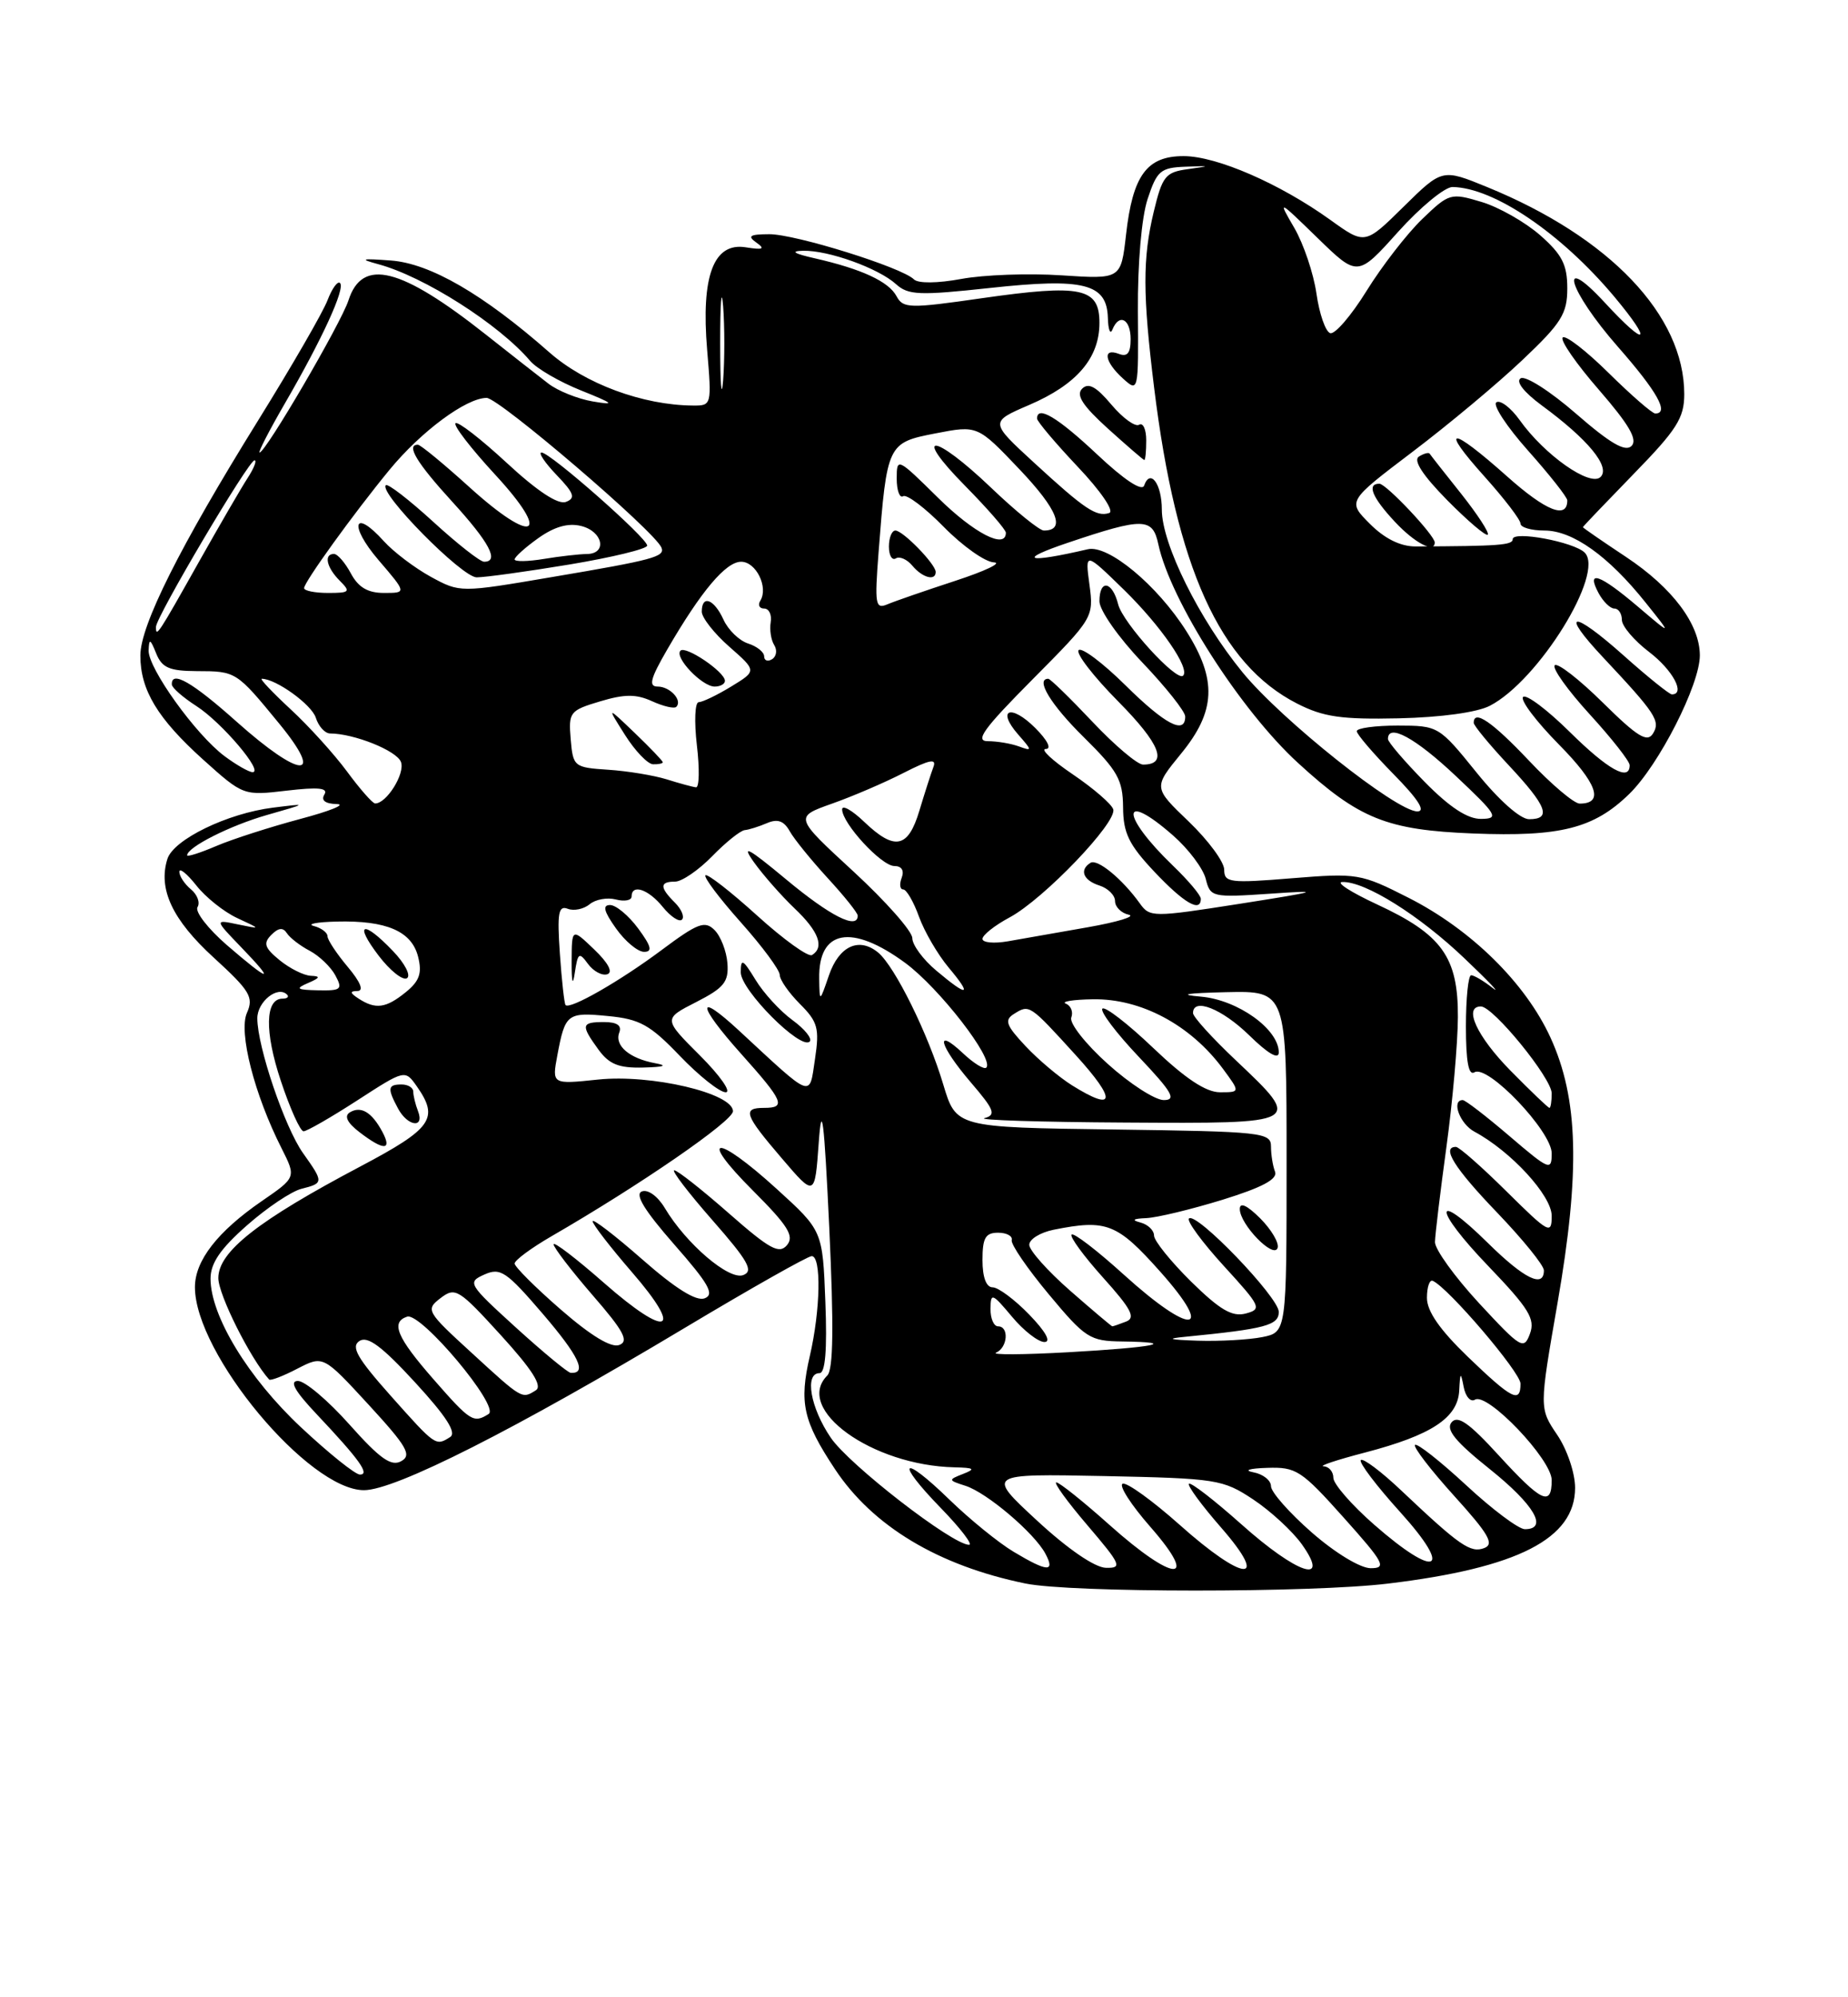 <?xml version="1.0" encoding="UTF-8" standalone="no"?>
<!DOCTYPE svg PUBLIC "-//W3C//DTD SVG 1.1//EN" "http://www.w3.org/Graphics/SVG/1.1/DTD/svg11.dtd" >
<svg xmlns="http://www.w3.org/2000/svg" xmlns:xlink="http://www.w3.org/1999/xlink" version="1.1" viewBox="0 0 237 256">
 <g >
 <path fill="currentColor"
d=" M 178.03 202.97 C 194.69 200.96 202.00 197.21 202.00 190.70 C 202.00 188.80 200.98 185.79 199.70 183.90 C 197.40 180.50 197.40 180.50 199.75 167.00 C 202.68 150.13 202.43 140.80 198.84 132.98 C 195.64 126.00 188.68 119.15 180.64 115.07 C 174.51 111.96 174.08 111.89 165.67 112.57 C 157.71 113.22 157.00 113.13 157.00 111.47 C 157.00 110.47 154.95 107.70 152.45 105.30 C 147.91 100.95 147.91 100.95 151.45 96.62 C 155.93 91.16 156.11 87.14 152.14 80.89 C 148.41 75.00 142.12 69.78 139.50 70.40 C 131.61 72.24 130.31 71.80 137.00 69.55 C 146.62 66.31 147.82 66.33 148.55 69.75 C 150.10 76.98 159.09 91.05 166.49 97.81 C 174.31 104.97 177.86 106.39 188.94 106.83 C 200.11 107.27 204.40 106.19 208.94 101.77 C 212.75 98.07 218.00 87.76 218.00 84.00 C 217.99 80.01 214.50 75.35 208.54 71.39 C 205.49 69.37 203.00 67.65 203.00 67.57 C 203.00 67.49 205.93 64.43 209.50 60.76 C 215.05 55.07 216.00 53.58 216.00 50.52 C 216.00 40.43 206.45 30.40 190.73 23.98 C 184.96 21.62 184.96 21.62 180.00 26.50 C 175.05 31.38 175.05 31.38 170.59 28.17 C 164.12 23.53 156.05 20.02 151.81 20.01 C 147.08 20.00 145.27 22.46 144.41 30.08 C 143.76 35.79 143.76 35.79 136.13 35.29 C 131.93 35.01 126.16 35.22 123.30 35.75 C 120.22 36.32 117.74 36.34 117.21 35.81 C 115.67 34.27 101.98 30.00 98.65 30.02 C 96.15 30.03 95.81 30.25 97.00 31.09 C 98.17 31.92 97.86 32.05 95.65 31.70 C 91.52 31.03 89.89 35.35 90.69 44.86 C 91.28 51.90 91.26 52.00 88.90 51.98 C 82.45 51.94 75.03 49.20 70.45 45.16 C 61.98 37.71 55.16 33.76 50.12 33.39 C 46.33 33.11 46.04 33.19 48.50 33.86 C 54.40 35.45 64.01 41.57 68.00 46.27 C 68.83 47.24 71.75 48.94 74.50 50.04 C 78.76 51.75 78.98 51.96 76.00 51.45 C 74.08 51.12 71.52 50.09 70.33 49.17 C 69.13 48.25 65.53 45.43 62.33 42.90 C 51.37 34.24 46.46 33.01 44.69 38.50 C 43.72 41.47 34.06 58.00 33.29 58.00 C 33.07 58.00 34.52 55.19 36.51 51.75 C 41.30 43.50 44.30 36.97 43.61 36.28 C 43.31 35.97 42.58 36.97 42.00 38.49 C 41.42 40.02 37.42 46.94 33.11 53.88 C 23.05 70.08 18.00 80.16 18.00 84.02 C 18.00 88.45 20.21 92.10 26.06 97.37 C 31.19 101.98 31.23 101.99 36.76 101.34 C 40.84 100.86 42.12 100.99 41.60 101.84 C 41.14 102.59 41.71 103.02 43.19 103.06 C 44.46 103.09 42.35 103.95 38.50 104.97 C 34.65 106.00 29.81 107.55 27.75 108.43 C 25.69 109.31 24.00 109.85 24.00 109.63 C 24.00 108.59 29.51 105.81 34.24 104.46 C 39.50 102.96 39.50 102.96 35.00 103.52 C 29.16 104.25 22.26 107.60 21.47 110.09 C 20.25 113.94 22.11 117.90 27.41 122.74 C 32.06 126.99 32.56 127.82 31.67 129.82 C 30.57 132.29 32.62 140.30 36.12 147.20 C 37.99 150.91 37.99 150.91 33.57 153.95 C 27.89 157.86 25.00 161.58 25.00 164.98 C 25.00 173.50 39.58 191.00 46.68 191.00 C 50.69 191.00 65.98 183.27 87.85 170.18 C 96.29 165.13 103.60 161.00 104.10 161.00 C 105.35 161.00 105.23 167.87 103.86 173.79 C 102.47 179.80 102.99 182.13 107.08 188.30 C 111.92 195.62 120.34 200.67 131.50 202.96 C 137.34 204.16 168.17 204.17 178.03 202.97 Z  M 130.00 198.90 C 128.07 197.75 124.37 194.74 121.77 192.22 C 115.63 186.25 114.69 187.15 120.66 193.29 C 123.18 195.88 124.80 198.00 124.28 198.00 C 122.14 198.00 108.90 187.75 106.54 184.27 C 103.92 180.42 103.16 176.00 105.10 176.00 C 105.84 176.00 106.09 173.05 105.85 166.87 C 105.50 157.74 105.50 157.74 99.59 152.37 C 91.79 145.28 89.40 145.44 96.54 152.58 C 101.07 157.11 101.89 158.43 100.93 159.59 C 99.93 160.78 98.72 160.12 93.47 155.51 C 90.02 152.48 86.87 150.00 86.47 150.00 C 86.08 150.00 88.28 152.88 91.37 156.40 C 95.96 161.63 96.68 162.91 95.32 163.43 C 93.50 164.13 88.00 159.43 85.26 154.84 C 84.36 153.33 83.10 152.41 82.32 152.71 C 81.37 153.07 82.65 155.15 86.47 159.51 C 90.90 164.55 91.67 165.91 90.37 166.41 C 89.29 166.82 86.64 165.17 82.38 161.43 C 78.87 158.35 76.00 156.15 76.00 156.53 C 76.00 156.91 78.26 159.84 81.03 163.04 C 87.77 170.81 85.68 171.64 77.48 164.45 C 73.92 161.32 71.00 159.09 71.00 159.49 C 71.00 159.90 73.25 162.83 76.00 166.01 C 80.00 170.61 80.69 171.91 79.42 172.39 C 78.39 172.79 75.77 171.20 71.92 167.85 C 68.66 165.02 66.00 162.36 66.00 161.95 C 66.00 161.53 68.14 159.95 70.75 158.44 C 82.12 151.87 94.00 143.69 94.00 142.43 C 94.00 140.12 83.51 137.66 76.71 138.37 C 70.78 138.99 70.78 138.99 71.48 135.25 C 72.48 129.92 72.74 129.72 77.99 130.23 C 82.05 130.62 83.37 131.35 87.19 135.34 C 89.65 137.90 92.29 140.00 93.07 140.00 C 93.84 140.00 92.36 137.88 89.77 135.29 C 85.06 130.59 85.06 130.59 89.28 128.44 C 92.86 126.61 93.47 125.86 93.29 123.46 C 93.17 121.91 92.43 120.00 91.64 119.21 C 90.40 117.97 89.50 118.30 84.85 121.77 C 79.52 125.75 73.07 129.44 72.53 128.82 C 72.37 128.65 72.04 125.67 71.80 122.21 C 71.44 117.03 71.62 116.02 72.81 116.48 C 73.60 116.79 74.87 116.52 75.62 115.90 C 76.37 115.27 77.89 115.00 78.99 115.29 C 80.10 115.58 81.00 115.40 81.00 114.91 C 81.00 113.25 83.16 113.97 85.00 116.25 C 86.01 117.49 87.11 118.22 87.46 117.87 C 87.81 117.52 87.40 116.54 86.55 115.69 C 84.58 113.73 84.59 113.00 86.58 113.00 C 87.44 113.00 89.58 111.54 91.33 109.75 C 93.07 107.96 94.95 106.46 95.50 106.40 C 96.05 106.35 97.34 105.94 98.37 105.50 C 99.72 104.92 100.54 105.21 101.28 106.54 C 101.85 107.56 104.05 110.26 106.16 112.56 C 108.27 114.85 110.00 117.01 110.00 117.36 C 110.00 119.20 106.49 117.43 100.86 112.75 C 95.94 108.66 95.02 108.16 96.68 110.50 C 97.86 112.15 100.21 114.82 101.91 116.44 C 105.00 119.37 105.76 121.41 104.14 122.41 C 103.67 122.71 100.50 120.43 97.10 117.35 C 93.70 114.27 90.71 111.95 90.47 112.19 C 90.23 112.44 92.27 115.15 95.02 118.23 C 97.76 121.30 100.00 124.33 100.00 124.96 C 100.00 125.58 101.17 127.26 102.59 128.68 C 104.88 130.97 105.11 131.80 104.52 135.74 C 103.77 140.75 104.36 140.97 94.77 132.09 C 89.24 126.97 89.39 128.75 95.01 135.03 C 100.50 141.16 100.86 142.00 98.00 142.00 C 95.16 142.00 95.46 142.86 100.26 148.46 C 104.50 153.42 104.50 153.42 105.00 146.46 C 105.39 141.01 105.69 143.37 106.35 157.35 C 106.94 170.00 106.87 175.53 106.10 176.30 C 101.80 180.60 111.82 187.83 122.41 188.07 C 124.96 188.13 125.15 188.28 123.50 188.92 C 121.58 189.67 121.59 189.73 123.82 190.44 C 126.55 191.31 132.65 196.48 134.07 199.14 C 135.36 201.55 134.32 201.49 130.00 198.90 Z  M 84.00 136.27 C 80.72 135.66 78.78 134.01 79.42 132.34 C 79.77 131.44 79.12 131.00 77.47 131.00 C 74.53 131.00 74.46 131.38 76.75 134.53 C 78.13 136.42 79.36 136.91 82.50 136.83 C 85.21 136.76 85.70 136.58 84.00 136.27 Z  M 101.63 130.75 C 100.05 129.60 97.92 127.28 96.89 125.58 C 95.26 122.92 95.01 122.79 95.00 124.63 C 95.00 126.91 102.70 134.63 103.84 133.50 C 104.20 133.13 103.21 131.90 101.63 130.75 Z  M 75.41 123.55 C 76.11 124.50 77.22 125.09 77.89 124.87 C 78.64 124.62 78.00 123.41 76.21 121.70 C 73.33 118.94 73.33 118.94 73.31 123.22 C 73.30 125.96 73.45 126.48 73.72 124.66 C 74.11 122.10 74.27 121.99 75.41 123.55 Z  M 81.84 119.00 C 80.62 117.35 79.00 116.00 78.24 116.00 C 77.24 116.00 77.44 116.81 79.00 119.00 C 80.17 120.65 81.79 122.00 82.60 122.00 C 83.71 122.00 83.53 121.29 81.84 119.00 Z  M 133.00 194.90 C 126.50 188.89 126.50 188.89 141.58 189.19 C 156.03 189.49 156.83 189.61 160.72 192.19 C 162.95 193.67 165.76 196.26 166.96 197.94 C 170.70 203.20 166.37 201.77 159.20 195.37 C 155.74 192.29 152.72 189.95 152.48 190.18 C 152.25 190.41 154.11 192.94 156.61 195.80 C 162.94 203.05 159.53 202.80 151.25 195.41 C 147.81 192.35 144.54 189.99 143.99 190.17 C 143.43 190.36 145.04 192.87 147.57 195.75 C 153.91 203.00 150.57 202.84 142.34 195.50 C 138.95 192.47 135.86 190.00 135.47 190.00 C 135.08 190.00 136.87 192.47 139.46 195.50 C 143.77 200.55 143.97 201.00 141.83 200.95 C 140.41 200.92 136.95 198.55 133.00 194.90 Z  M 168.23 196.42 C 165.35 193.90 163.00 191.24 163.00 190.49 C 163.00 189.75 161.99 188.94 160.75 188.71 C 159.46 188.46 160.20 188.21 162.50 188.14 C 166.22 188.01 166.90 188.45 172.31 194.50 C 177.51 200.31 177.88 201.00 175.79 201.00 C 174.46 201.00 171.24 199.05 168.23 196.42 Z  M 176.23 195.42 C 173.35 192.90 171.00 190.20 171.00 189.42 C 171.00 188.64 170.44 187.97 169.75 187.94 C 169.06 187.91 171.46 187.11 175.08 186.17 C 183.60 183.94 186.96 181.73 187.14 178.23 C 187.26 175.85 187.33 175.79 187.71 177.76 C 187.95 179.01 188.60 179.75 189.16 179.40 C 190.75 178.42 199.00 187.06 199.00 189.71 C 199.00 193.15 197.70 192.54 192.20 186.53 C 188.40 182.37 186.95 181.36 186.16 182.30 C 185.39 183.23 186.64 184.77 191.06 188.30 C 196.77 192.87 198.60 196.00 195.56 196.00 C 194.76 196.00 191.37 193.46 188.03 190.36 C 184.68 187.26 181.73 184.94 181.47 185.20 C 181.21 185.45 183.47 188.39 186.49 191.73 C 190.92 196.62 191.67 197.91 190.35 198.42 C 188.59 199.09 187.20 198.12 179.77 191.10 C 177.17 188.63 174.81 186.86 174.52 187.14 C 174.24 187.43 176.52 190.44 179.59 193.83 C 186.45 201.42 184.27 202.46 176.23 195.42 Z  M 38.60 182.94 C 31.85 176.63 27.00 168.66 27.00 163.89 C 27.00 161.91 28.26 160.06 31.67 157.06 C 34.23 154.80 37.38 152.69 38.67 152.37 C 41.52 151.65 41.52 151.54 38.87 147.81 C 36.52 144.51 33.00 134.14 33.00 130.52 C 33.00 128.38 35.62 126.29 36.81 127.48 C 37.10 127.76 36.84 128.00 36.23 128.00 C 34.00 128.00 33.91 132.22 36.01 138.52 C 37.19 142.08 38.51 145.00 38.93 145.00 C 39.35 145.00 42.45 143.22 45.82 141.04 C 51.94 137.08 51.94 137.08 53.47 139.26 C 56.33 143.35 55.42 144.64 46.25 149.49 C 33.08 156.44 28.00 160.43 28.00 163.81 C 28.00 165.95 32.12 174.16 34.52 176.82 C 34.68 177.00 36.31 176.38 38.13 175.43 C 41.45 173.72 41.45 173.72 47.27 180.04 C 52.20 185.40 52.84 186.51 51.46 187.28 C 50.18 188.00 48.74 186.99 44.83 182.60 C 42.09 179.52 39.11 177.00 38.21 177.00 C 37.08 177.00 37.81 178.30 40.60 181.25 C 46.10 187.08 47.48 189.00 46.16 189.00 C 45.56 189.00 42.16 186.27 38.60 182.94 Z  M 49.03 145.06 C 47.68 142.54 46.28 141.71 44.86 142.58 C 44.11 143.05 44.53 143.91 46.11 145.12 C 49.22 147.51 50.33 147.48 49.03 145.06 Z  M 53.61 142.42 C 53.27 141.55 53.00 140.42 53.00 139.92 C 53.00 139.41 52.33 139.00 51.50 139.00 C 49.73 139.00 49.65 139.48 51.04 142.07 C 52.27 144.38 54.48 144.68 53.61 142.42 Z  M 50.09 178.88 C 45.81 174.07 44.98 172.62 46.09 171.88 C 47.14 171.19 48.96 172.54 53.23 177.18 C 57.24 181.54 58.59 183.64 57.73 184.19 C 55.87 185.37 55.88 185.38 50.09 178.88 Z  M 55.58 176.77 C 50.89 171.41 50.08 169.47 52.21 168.76 C 53.98 168.17 64.14 180.29 62.67 181.23 C 60.73 182.46 60.33 182.20 55.58 176.77 Z  M 60.50 173.41 C 54.68 168.09 54.56 167.87 56.50 166.38 C 58.39 164.94 58.82 165.20 64.23 171.13 C 68.24 175.53 69.59 177.64 68.73 178.19 C 66.93 179.33 67.01 179.38 60.50 173.41 Z  M 188.25 173.91 C 184.65 170.44 183.00 168.07 183.00 166.35 C 183.00 164.96 183.34 163.98 183.75 164.17 C 185.74 165.05 195.00 175.89 195.00 177.35 C 195.00 179.91 193.91 179.35 188.25 173.91 Z  M 66.16 170.15 C 60.04 164.58 59.90 164.35 62.12 163.36 C 64.18 162.44 64.94 162.96 69.62 168.41 C 74.25 173.81 75.33 176.09 73.19 175.96 C 72.81 175.93 69.65 173.32 66.16 170.15 Z  M 127.75 173.37 C 129.23 172.73 129.44 170.00 128.00 170.00 C 127.45 170.00 127.01 168.99 127.03 167.75 C 127.05 165.66 127.24 165.73 129.78 168.76 C 131.27 170.55 133.15 172.01 133.95 172.01 C 134.84 172.00 134.10 170.67 132.00 168.50 C 130.13 166.57 128.02 165.00 127.30 165.00 C 126.48 165.00 126.00 163.71 126.00 161.50 C 126.00 158.67 126.38 158.00 128.00 158.00 C 129.10 158.00 129.89 158.43 129.75 158.95 C 129.61 159.47 131.75 162.59 134.50 165.89 C 139.20 171.53 139.77 171.89 143.92 171.94 C 151.37 172.04 148.05 172.70 137.00 173.32 C 131.22 173.64 127.06 173.67 127.75 173.37 Z  M 189.69 167.04 C 186.56 163.65 184.01 160.12 184.03 159.19 C 184.05 158.26 184.71 152.78 185.50 147.00 C 186.29 141.22 186.95 133.75 186.97 130.38 C 187.01 122.67 184.93 119.77 176.56 115.90 C 173.23 114.35 171.24 113.07 172.16 113.05 C 175.07 112.96 182.04 117.32 187.85 122.87 C 190.96 125.83 192.56 127.52 191.42 126.63 C 190.28 125.73 189.04 125.00 188.67 125.00 C 188.30 125.00 188.00 127.95 188.00 131.56 C 188.00 136.05 188.34 137.91 189.09 137.44 C 190.79 136.39 199.00 145.00 199.00 147.83 C 199.00 150.11 198.70 149.99 193.59 145.62 C 190.62 143.08 187.92 141.00 187.59 141.00 C 186.09 141.00 187.22 144.05 189.09 145.05 C 193.77 147.56 199.00 153.24 199.00 155.84 C 199.00 158.28 198.65 158.09 193.22 152.72 C 190.04 149.57 187.12 147.00 186.72 147.00 C 184.82 147.00 186.52 149.72 192.00 155.42 C 195.30 158.86 198.00 162.19 198.00 162.83 C 198.00 165.15 195.48 163.91 190.81 159.31 C 183.71 152.32 183.78 154.91 190.90 162.31 C 196.09 167.72 196.91 169.06 196.21 170.95 C 195.43 173.06 195.06 172.83 189.69 167.04 Z  M 152.00 171.34 C 162.27 170.33 164.00 169.87 164.00 168.15 C 164.00 166.28 153.40 155.26 152.48 156.18 C 152.17 156.49 154.18 159.23 156.95 162.26 C 161.72 167.47 161.87 167.80 159.75 168.36 C 158.01 168.81 156.45 167.89 152.75 164.26 C 150.14 161.68 148.00 159.03 148.00 158.36 C 148.00 157.69 147.21 156.94 146.25 156.69 C 145.07 156.38 145.31 156.20 147.00 156.13 C 148.38 156.07 152.77 155.01 156.77 153.78 C 161.88 152.20 163.88 151.13 163.52 150.18 C 163.23 149.44 163.00 147.98 163.00 146.94 C 163.00 145.15 161.87 145.03 142.81 144.77 C 122.62 144.50 122.62 144.50 120.97 139.00 C 119.02 132.48 114.77 123.89 112.63 122.10 C 110.17 120.06 107.60 121.25 106.31 125.01 C 105.11 128.50 105.11 128.50 105.06 125.45 C 104.94 119.16 109.21 118.37 116.08 123.41 C 120.45 126.62 127.55 135.78 126.49 136.84 C 126.22 137.12 124.87 136.29 123.50 135.00 C 119.79 131.52 120.47 134.02 124.51 138.74 C 127.53 142.26 127.78 142.91 126.26 143.31 C 125.29 143.56 133.39 143.82 144.25 143.88 C 167.13 144.02 167.09 144.04 158.50 135.91 C 155.47 133.05 153.00 130.33 153.00 129.85 C 153.00 127.82 156.71 129.29 160.21 132.70 C 162.63 135.07 164.00 135.86 164.00 134.89 C 164.00 131.91 158.74 128.15 154.00 127.74 C 151.01 127.48 152.10 127.29 157.25 127.17 C 165.00 127.00 165.00 127.00 165.00 148.88 C 165.00 170.75 165.00 170.75 161.88 171.38 C 160.16 171.72 156.44 171.93 153.62 171.84 C 149.93 171.72 149.47 171.58 152.00 171.34 Z  M 161.62 156.16 C 159.93 154.48 159.00 154.05 159.00 154.96 C 159.00 156.93 163.36 161.42 163.85 159.95 C 164.06 159.31 163.06 157.61 161.62 156.16 Z  M 137.23 165.42 C 134.35 162.90 132.00 160.26 132.00 159.55 C 132.00 158.83 133.41 157.97 135.12 157.62 C 141.93 156.26 143.27 156.79 148.82 163.02 C 155.92 171.00 152.81 171.24 144.13 163.38 C 140.71 160.28 137.70 157.97 137.43 158.24 C 137.16 158.50 138.98 160.99 141.47 163.76 C 145.08 167.77 145.68 168.91 144.42 169.39 C 143.55 169.73 142.75 170.00 142.65 170.00 C 142.55 170.00 140.11 167.94 137.23 165.42 Z  M 193.71 137.22 C 189.41 132.85 187.63 129.00 189.92 129.00 C 191.50 129.00 199.00 138.20 199.00 140.14 C 199.00 141.16 198.87 142.00 198.71 142.00 C 198.55 142.00 196.30 139.85 193.71 137.22 Z  M 137.50 139.12 C 135.85 138.09 133.16 135.83 131.52 134.08 C 129.03 131.43 128.78 130.75 130.02 129.97 C 132.02 128.71 132.01 128.70 137.97 135.25 C 143.24 141.04 143.05 142.58 137.50 139.12 Z  M 142.06 136.36 C 139.22 133.81 137.12 131.14 137.39 130.42 C 137.66 129.71 137.35 128.91 136.69 128.64 C 136.04 128.38 137.59 128.12 140.14 128.08 C 146.32 127.97 152.68 131.37 156.83 136.98 C 159.06 140.00 159.06 140.00 156.46 140.00 C 154.66 140.00 152.02 138.25 147.92 134.34 C 144.66 131.23 141.71 128.95 141.38 129.28 C 141.05 129.62 143.14 132.39 146.03 135.44 C 150.33 139.98 150.92 141.00 149.25 141.00 C 148.13 141.00 144.89 138.91 142.06 136.36 Z  M 46.00 128.00 C 44.87 127.27 44.83 127.03 45.84 127.02 C 46.69 127.01 46.24 125.88 44.59 123.92 C 43.17 122.23 42.00 120.46 42.00 120.00 C 42.00 119.53 41.21 118.94 40.25 118.69 C 39.29 118.44 40.61 118.18 43.18 118.12 C 49.57 117.96 52.80 119.36 53.62 122.63 C 54.15 124.74 53.80 125.74 52.04 127.17 C 49.50 129.23 48.18 129.41 46.00 128.00 Z  M 50.39 121.89 C 46.55 117.87 45.34 118.27 48.56 122.49 C 50.02 124.41 51.66 125.71 52.19 125.38 C 52.73 125.05 51.92 123.48 50.39 121.89 Z  M 39.50 126.00 C 41.06 125.33 41.14 125.12 39.86 125.07 C 38.96 125.03 37.16 124.13 35.86 123.07 C 33.93 121.49 33.73 120.90 34.79 119.83 C 35.70 118.91 36.30 118.84 36.79 119.61 C 37.18 120.21 38.50 121.23 39.73 121.87 C 40.95 122.52 42.43 123.94 43.01 125.02 C 43.97 126.81 43.76 126.99 40.79 126.93 C 38.04 126.87 37.83 126.72 39.50 126.00 Z  M 120.08 124.41 C 118.38 122.99 117.00 121.11 117.00 120.24 C 117.00 119.37 113.60 115.52 109.44 111.69 C 101.87 104.72 101.87 104.72 106.69 103.01 C 109.33 102.08 113.48 100.30 115.89 99.06 C 119.20 97.37 120.14 97.18 119.71 98.30 C 119.40 99.12 118.59 101.64 117.91 103.90 C 116.46 108.74 114.74 109.08 110.80 105.31 C 109.26 103.84 108.00 103.13 108.00 103.74 C 108.00 105.53 113.04 111.00 114.70 111.00 C 115.63 111.00 115.99 111.57 115.64 112.50 C 115.32 113.33 115.41 114.00 115.83 114.00 C 116.25 114.00 117.17 115.58 117.86 117.50 C 118.56 119.43 120.27 122.35 121.65 124.00 C 124.75 127.69 124.15 127.84 120.08 124.41 Z  M 29.09 121.13 C 26.67 119.03 24.98 116.85 25.33 116.27 C 25.69 115.70 25.31 114.67 24.49 113.99 C 23.67 113.31 23.00 112.30 23.00 111.74 C 23.00 111.19 23.97 111.97 25.17 113.48 C 26.36 115.00 28.72 116.88 30.42 117.67 C 33.50 119.10 33.50 119.10 30.50 118.48 C 27.50 117.85 27.50 117.85 30.95 121.43 C 35.41 126.05 34.65 125.93 29.09 121.13 Z  M 126.00 120.34 C 126.00 119.85 127.58 118.60 129.51 117.57 C 133.88 115.21 143.29 105.39 142.77 103.73 C 142.55 103.05 140.22 101.04 137.58 99.25 C 134.93 97.46 133.38 96.00 134.11 96.00 C 134.90 96.00 134.34 94.88 132.76 93.30 C 129.63 90.18 127.75 90.92 130.59 94.16 C 132.39 96.21 132.40 96.30 130.67 95.67 C 129.66 95.30 127.87 95.00 126.69 95.00 C 124.98 95.00 126.14 93.40 132.42 87.08 C 140.20 79.25 140.28 79.12 139.72 74.95 C 139.15 70.73 139.15 70.73 144.16 75.61 C 148.88 80.23 152.65 85.69 151.73 86.60 C 150.91 87.43 144.00 79.85 143.40 77.46 C 142.65 74.47 141.00 74.20 141.00 77.07 C 141.00 78.22 143.45 81.72 146.50 84.91 C 149.53 88.09 152.00 91.20 152.00 91.84 C 152.00 94.21 149.42 92.86 144.31 87.81 C 141.41 84.95 138.73 82.94 138.33 83.33 C 137.94 83.73 140.23 86.70 143.43 89.93 C 148.80 95.36 149.84 98.00 146.59 98.00 C 145.87 98.00 142.95 95.53 140.09 92.50 C 137.23 89.47 134.69 87.00 134.44 87.00 C 132.74 87.00 134.76 90.33 139.00 94.50 C 143.34 98.78 144.00 99.96 144.03 103.46 C 144.05 106.78 144.76 108.25 148.06 111.75 C 151.85 115.76 154.00 117.01 154.00 115.20 C 154.00 114.75 152.39 112.84 150.42 110.95 C 143.66 104.44 143.71 101.17 150.47 107.11 C 152.42 108.82 154.29 111.31 154.63 112.64 C 155.22 115.00 155.44 115.05 162.87 114.55 C 169.70 114.08 169.30 114.22 159.00 115.84 C 147.82 117.59 147.46 117.59 146.17 115.78 C 143.92 112.65 140.74 110.04 139.85 110.59 C 138.39 111.50 138.92 112.84 141.00 113.50 C 142.10 113.85 143.00 114.75 143.00 115.49 C 143.00 116.24 143.79 117.03 144.75 117.24 C 145.71 117.45 143.35 118.17 139.50 118.85 C 135.65 119.52 131.04 120.33 129.25 120.65 C 127.46 120.96 126.00 120.82 126.00 120.34 Z  M 182.71 100.22 C 180.12 97.58 178.00 95.11 178.00 94.72 C 178.00 92.66 181.54 94.59 186.70 99.46 C 192.03 104.48 192.29 104.93 189.96 104.96 C 188.23 104.99 185.93 103.49 182.71 100.22 Z  M 189.35 99.00 C 184.54 93.05 184.46 93.01 179.25 93.00 C 176.36 93.00 174.00 93.32 174.00 93.72 C 174.00 94.11 176.12 96.58 178.71 99.22 C 181.87 102.43 182.88 104.00 181.77 104.00 C 179.08 104.00 164.34 92.28 159.34 86.16 C 153.80 79.39 149.00 69.72 149.00 65.31 C 149.00 62.02 147.51 60.01 146.73 62.24 C 146.46 63.02 144.15 61.49 140.71 58.25 C 135.63 53.48 133.00 51.91 133.00 53.65 C 133.00 54.01 135.35 56.79 138.22 59.83 C 141.16 62.93 142.93 65.52 142.26 65.75 C 140.62 66.29 139.13 65.29 132.60 59.29 C 126.93 54.08 126.93 54.08 132.00 51.90 C 138.10 49.28 141.00 45.89 141.00 41.38 C 141.00 36.88 138.68 36.40 125.94 38.22 C 116.64 39.56 115.82 39.54 114.98 37.97 C 113.97 36.08 110.51 34.48 104.50 33.11 C 101.80 32.50 101.31 32.18 103.00 32.14 C 106.24 32.07 112.64 34.37 114.91 36.42 C 116.48 37.84 117.90 37.89 126.96 36.91 C 139.01 35.60 141.95 36.34 142.08 40.73 C 142.12 42.25 142.38 42.94 142.66 42.25 C 143.53 40.11 145.00 40.88 145.00 43.47 C 145.00 45.25 144.58 45.78 143.50 45.36 C 141.35 44.54 141.65 46.37 144.00 48.50 C 146.00 50.31 146.01 50.26 145.93 39.91 C 145.89 33.78 146.40 27.85 147.18 25.50 C 148.37 21.89 148.84 21.49 152.00 21.37 C 155.32 21.25 155.34 21.26 152.34 21.68 C 149.46 22.07 149.06 22.58 147.96 27.16 C 146.53 33.12 146.54 37.73 148.01 49.67 C 150.85 72.77 156.44 85.12 166.35 90.18 C 169.72 91.90 172.03 92.23 179.39 92.07 C 184.77 91.95 189.44 91.31 191.07 90.46 C 197.31 87.24 205.85 73.45 203.23 70.83 C 201.86 69.46 194.00 67.99 194.00 69.11 C 194.00 69.87 192.25 70.00 181.54 70.04 C 179.60 70.04 177.59 69.05 175.69 67.15 C 172.79 64.25 172.79 64.25 181.14 57.92 C 185.74 54.44 192.09 49.14 195.25 46.14 C 200.26 41.40 201.00 40.21 201.00 36.95 C 201.00 33.93 200.33 32.62 197.52 30.15 C 195.60 28.47 192.21 26.54 189.99 25.88 C 186.05 24.70 185.84 24.76 182.39 28.08 C 180.44 29.96 177.23 34.10 175.26 37.28 C 173.29 40.46 171.19 42.90 170.59 42.70 C 169.99 42.50 169.20 40.22 168.83 37.63 C 168.46 35.05 167.18 31.26 165.99 29.21 C 163.85 25.54 163.88 25.55 168.97 30.50 C 174.11 35.50 174.11 35.50 179.30 29.72 C 182.16 26.54 185.30 23.96 186.28 23.97 C 191.59 24.05 200.22 29.91 207.03 38.03 C 212.07 44.06 211.21 44.64 205.85 38.83 C 199.62 32.09 201.12 37.19 207.50 44.46 C 212.55 50.21 214.11 53.00 212.28 53.00 C 211.89 53.00 209.20 50.66 206.31 47.81 C 203.41 44.95 200.76 42.90 200.41 43.26 C 200.06 43.61 202.15 46.63 205.06 49.97 C 208.91 54.41 210.05 56.35 209.24 57.16 C 208.44 57.96 206.51 56.84 202.13 53.03 C 198.83 50.16 195.63 48.11 195.02 48.49 C 194.36 48.90 195.42 50.26 197.71 51.95 C 203.68 56.33 206.56 59.84 205.27 61.13 C 203.95 62.45 198.08 58.32 194.89 53.84 C 193.77 52.27 192.42 51.24 191.91 51.56 C 191.39 51.88 193.22 54.67 195.98 57.77 C 198.74 60.87 201.00 63.73 201.00 64.14 C 201.00 66.59 198.26 65.50 193.29 61.07 C 185.97 54.55 184.53 54.57 190.41 61.11 C 192.93 63.92 195.00 66.62 195.00 67.11 C 195.00 67.60 196.38 68.00 198.07 68.00 C 201.69 68.00 206.28 71.27 211.04 77.23 C 214.46 81.50 214.46 81.50 210.05 77.75 C 205.15 73.59 203.38 72.97 205.00 76.00 C 205.59 77.10 206.50 78.00 207.04 78.00 C 207.57 78.00 208.00 78.65 208.00 79.45 C 208.00 80.25 209.57 82.10 211.50 83.57 C 214.53 85.88 216.20 89.00 214.41 89.00 C 214.09 89.00 211.30 86.76 208.23 84.02 C 201.60 78.11 199.96 78.27 205.60 84.27 C 212.34 91.45 212.98 92.42 211.99 94.02 C 211.25 95.21 210.00 94.44 205.56 90.06 C 202.53 87.07 199.75 84.91 199.39 85.27 C 199.03 85.64 201.05 88.46 203.87 91.55 C 206.69 94.63 209.00 97.57 209.00 98.08 C 209.00 100.21 206.23 98.67 201.31 93.81 C 198.41 90.95 195.73 88.94 195.33 89.33 C 194.94 89.73 197.01 92.47 199.93 95.43 C 204.85 100.41 205.76 103.00 202.59 103.00 C 201.87 103.00 198.95 100.53 196.09 97.50 C 191.37 92.51 189.00 90.89 189.00 92.65 C 189.00 93.00 191.03 95.46 193.50 98.10 C 198.40 103.34 199.03 105.00 196.10 105.00 C 194.97 105.00 192.20 102.54 189.35 99.00 Z  M 184.00 69.53 C 184.00 68.61 177.77 62.00 176.90 62.00 C 175.25 62.00 175.97 63.76 178.90 66.89 C 181.44 69.61 184.00 70.94 184.00 69.53 Z  M 187.40 63.30 C 185.29 60.66 183.47 58.34 183.35 58.15 C 183.23 57.96 182.61 58.12 181.97 58.52 C 181.21 58.99 182.44 60.90 185.59 64.10 C 188.23 66.77 190.57 68.76 190.80 68.53 C 191.03 68.30 189.50 65.95 187.40 63.30 Z  M 147.00 56.44 C 147.00 55.03 146.59 54.13 146.09 54.44 C 145.59 54.75 143.99 53.59 142.53 51.86 C 140.59 49.55 139.59 49.01 138.78 49.82 C 137.96 50.64 138.85 52.00 142.08 54.93 C 144.51 57.12 146.61 58.94 146.75 58.96 C 146.89 58.98 147.00 57.85 147.00 56.44 Z  M 44.50 98.88 C 42.85 96.65 39.60 93.06 37.27 90.91 C 34.95 88.76 33.28 87.00 33.57 87.00 C 35.38 87.00 39.96 90.30 40.50 91.99 C 40.85 93.10 41.67 94.00 42.32 94.01 C 45.41 94.02 50.87 96.21 51.42 97.66 C 51.99 99.14 49.55 103.03 48.10 102.98 C 47.77 102.96 46.15 101.12 44.50 98.88 Z  M 85.50 99.89 C 83.85 99.38 80.47 98.82 78.00 98.66 C 73.61 98.37 73.49 98.27 73.19 94.74 C 72.90 91.28 73.07 91.06 76.95 89.90 C 80.11 88.95 81.59 88.95 83.63 89.88 C 85.08 90.54 86.47 90.86 86.73 90.60 C 87.56 89.77 85.93 88.00 84.35 88.00 C 83.14 88.00 83.40 86.99 85.57 83.25 C 89.93 75.74 93.09 72.00 95.05 72.00 C 96.96 72.00 98.57 75.27 97.51 76.99 C 97.16 77.55 97.39 78.00 98.00 78.00 C 98.62 78.00 99.00 78.79 98.84 79.75 C 98.68 80.71 98.88 82.03 99.29 82.68 C 99.70 83.33 99.58 84.14 99.02 84.49 C 98.46 84.84 98.00 84.67 98.00 84.13 C 98.00 83.58 97.07 82.84 95.94 82.48 C 94.81 82.12 93.38 80.74 92.78 79.41 C 91.57 76.77 90.00 76.19 90.00 78.40 C 90.00 79.16 91.59 81.19 93.53 82.89 C 97.06 85.99 97.06 85.99 93.78 87.99 C 91.98 89.09 90.10 89.99 89.61 90.00 C 89.12 90.00 89.02 92.47 89.37 95.50 C 89.73 98.53 89.68 100.96 89.26 100.91 C 88.84 100.87 87.15 100.41 85.50 99.89 Z  M 85.00 97.70 C 85.00 97.53 83.38 95.84 81.41 93.95 C 77.81 90.50 77.81 90.50 80.16 94.21 C 81.45 96.25 83.06 97.93 83.75 97.96 C 84.44 97.98 85.00 97.86 85.00 97.70 Z  M 92.97 87.25 C 92.92 86.09 87.94 82.73 87.27 83.40 C 86.44 84.23 90.03 88.00 91.65 88.00 C 92.39 88.00 92.99 87.66 92.97 87.25 Z  M 28.80 96.92 C 25.10 94.16 18.99 85.65 19.06 83.37 C 19.12 81.80 19.27 81.86 20.03 83.75 C 20.77 85.59 21.72 86.00 25.22 86.02 C 30.29 86.03 30.30 86.04 35.81 92.75 C 41.75 99.99 38.57 99.84 30.34 92.50 C 24.66 87.43 21.94 85.87 22.04 87.75 C 22.06 88.16 23.48 89.40 25.19 90.50 C 28.44 92.59 33.90 99.02 32.38 98.97 C 31.90 98.95 30.29 98.03 28.80 96.92 Z  M 20.00 80.36 C 20.00 79.08 31.89 59.00 32.64 59.00 C 32.97 59.00 32.57 60.01 31.77 61.25 C 30.96 62.49 28.15 67.33 25.52 72.00 C 20.23 81.41 20.00 81.75 20.00 80.36 Z  M 112.67 70.84 C 113.75 56.89 113.82 56.74 119.97 55.55 C 125.37 54.50 125.37 54.50 130.78 60.19 C 135.65 65.32 136.71 68.00 133.87 68.00 C 133.31 68.00 130.26 65.53 127.09 62.50 C 119.71 55.46 116.87 55.28 123.78 62.28 C 126.65 65.19 129.00 67.89 129.00 68.28 C 129.00 70.46 124.91 68.35 120.28 63.78 C 115.09 58.66 115.00 58.62 115.00 61.34 C 115.00 62.87 115.38 63.89 115.83 63.60 C 116.29 63.32 118.64 65.09 121.04 67.54 C 123.45 69.99 126.34 72.04 127.46 72.08 C 128.58 72.13 126.35 73.19 122.50 74.45 C 118.65 75.71 114.74 77.06 113.80 77.46 C 112.26 78.11 112.16 77.48 112.67 70.84 Z  M 120.00 73.31 C 120.00 72.32 115.80 68.00 114.83 68.00 C 114.37 68.00 114.00 68.93 114.00 70.06 C 114.00 71.19 114.40 71.87 114.89 71.57 C 115.37 71.27 116.33 71.69 117.01 72.51 C 118.29 74.05 120.00 74.51 120.00 73.31 Z  M 39.00 75.38 C 39.00 74.61 45.33 65.84 49.95 60.22 C 54.01 55.29 59.80 51.00 62.41 51.00 C 63.99 51.00 83.97 68.09 84.83 70.19 C 85.31 71.36 83.82 71.76 70.75 73.97 C 59.00 75.97 59.00 75.97 55.25 73.93 C 53.19 72.80 50.48 70.75 49.23 69.37 C 45.35 65.06 44.70 67.29 48.53 71.77 C 52.16 76.00 52.16 76.00 49.25 76.00 C 47.17 76.00 45.96 75.29 45.00 73.50 C 44.26 72.12 43.29 71.00 42.83 71.00 C 41.50 71.00 41.87 72.73 43.57 74.43 C 45.00 75.86 44.86 76.00 42.07 76.00 C 40.38 76.00 39.00 75.72 39.00 75.38 Z  M 73.05 72.35 C 78.52 71.44 83.00 70.35 83.00 69.93 C 83.00 68.96 70.56 58.00 69.45 58.00 C 69.00 58.00 69.86 59.29 71.37 60.87 C 73.63 63.22 73.85 63.85 72.58 64.33 C 71.58 64.72 68.90 62.95 64.99 59.33 C 61.66 56.25 58.70 53.96 58.42 54.25 C 58.13 54.54 60.40 57.47 63.45 60.78 C 70.86 68.78 68.51 69.97 60.19 62.43 C 56.89 59.44 53.92 57.00 53.59 57.00 C 52.04 57.00 53.43 59.31 58.00 64.31 C 62.77 69.53 64.08 72.00 62.08 72.00 C 61.57 72.00 58.63 69.69 55.55 66.87 C 52.46 64.05 49.73 61.94 49.48 62.19 C 48.53 63.14 59.24 74.00 61.13 74.00 C 62.21 74.00 67.57 73.26 73.05 72.35 Z  M 92.36 44.00 C 92.36 38.77 92.53 36.64 92.74 39.25 C 92.94 41.86 92.94 46.14 92.74 48.75 C 92.53 51.36 92.36 49.23 92.36 44.00 Z  M 66.00 71.70 C 66.00 71.39 67.37 70.16 69.04 68.97 C 71.11 67.50 72.87 67.00 74.54 67.42 C 77.34 68.12 77.91 70.99 75.25 71.01 C 74.29 71.02 71.81 71.30 69.75 71.64 C 67.69 71.98 66.00 72.01 66.00 71.70 Z "/>
</g>
</svg>